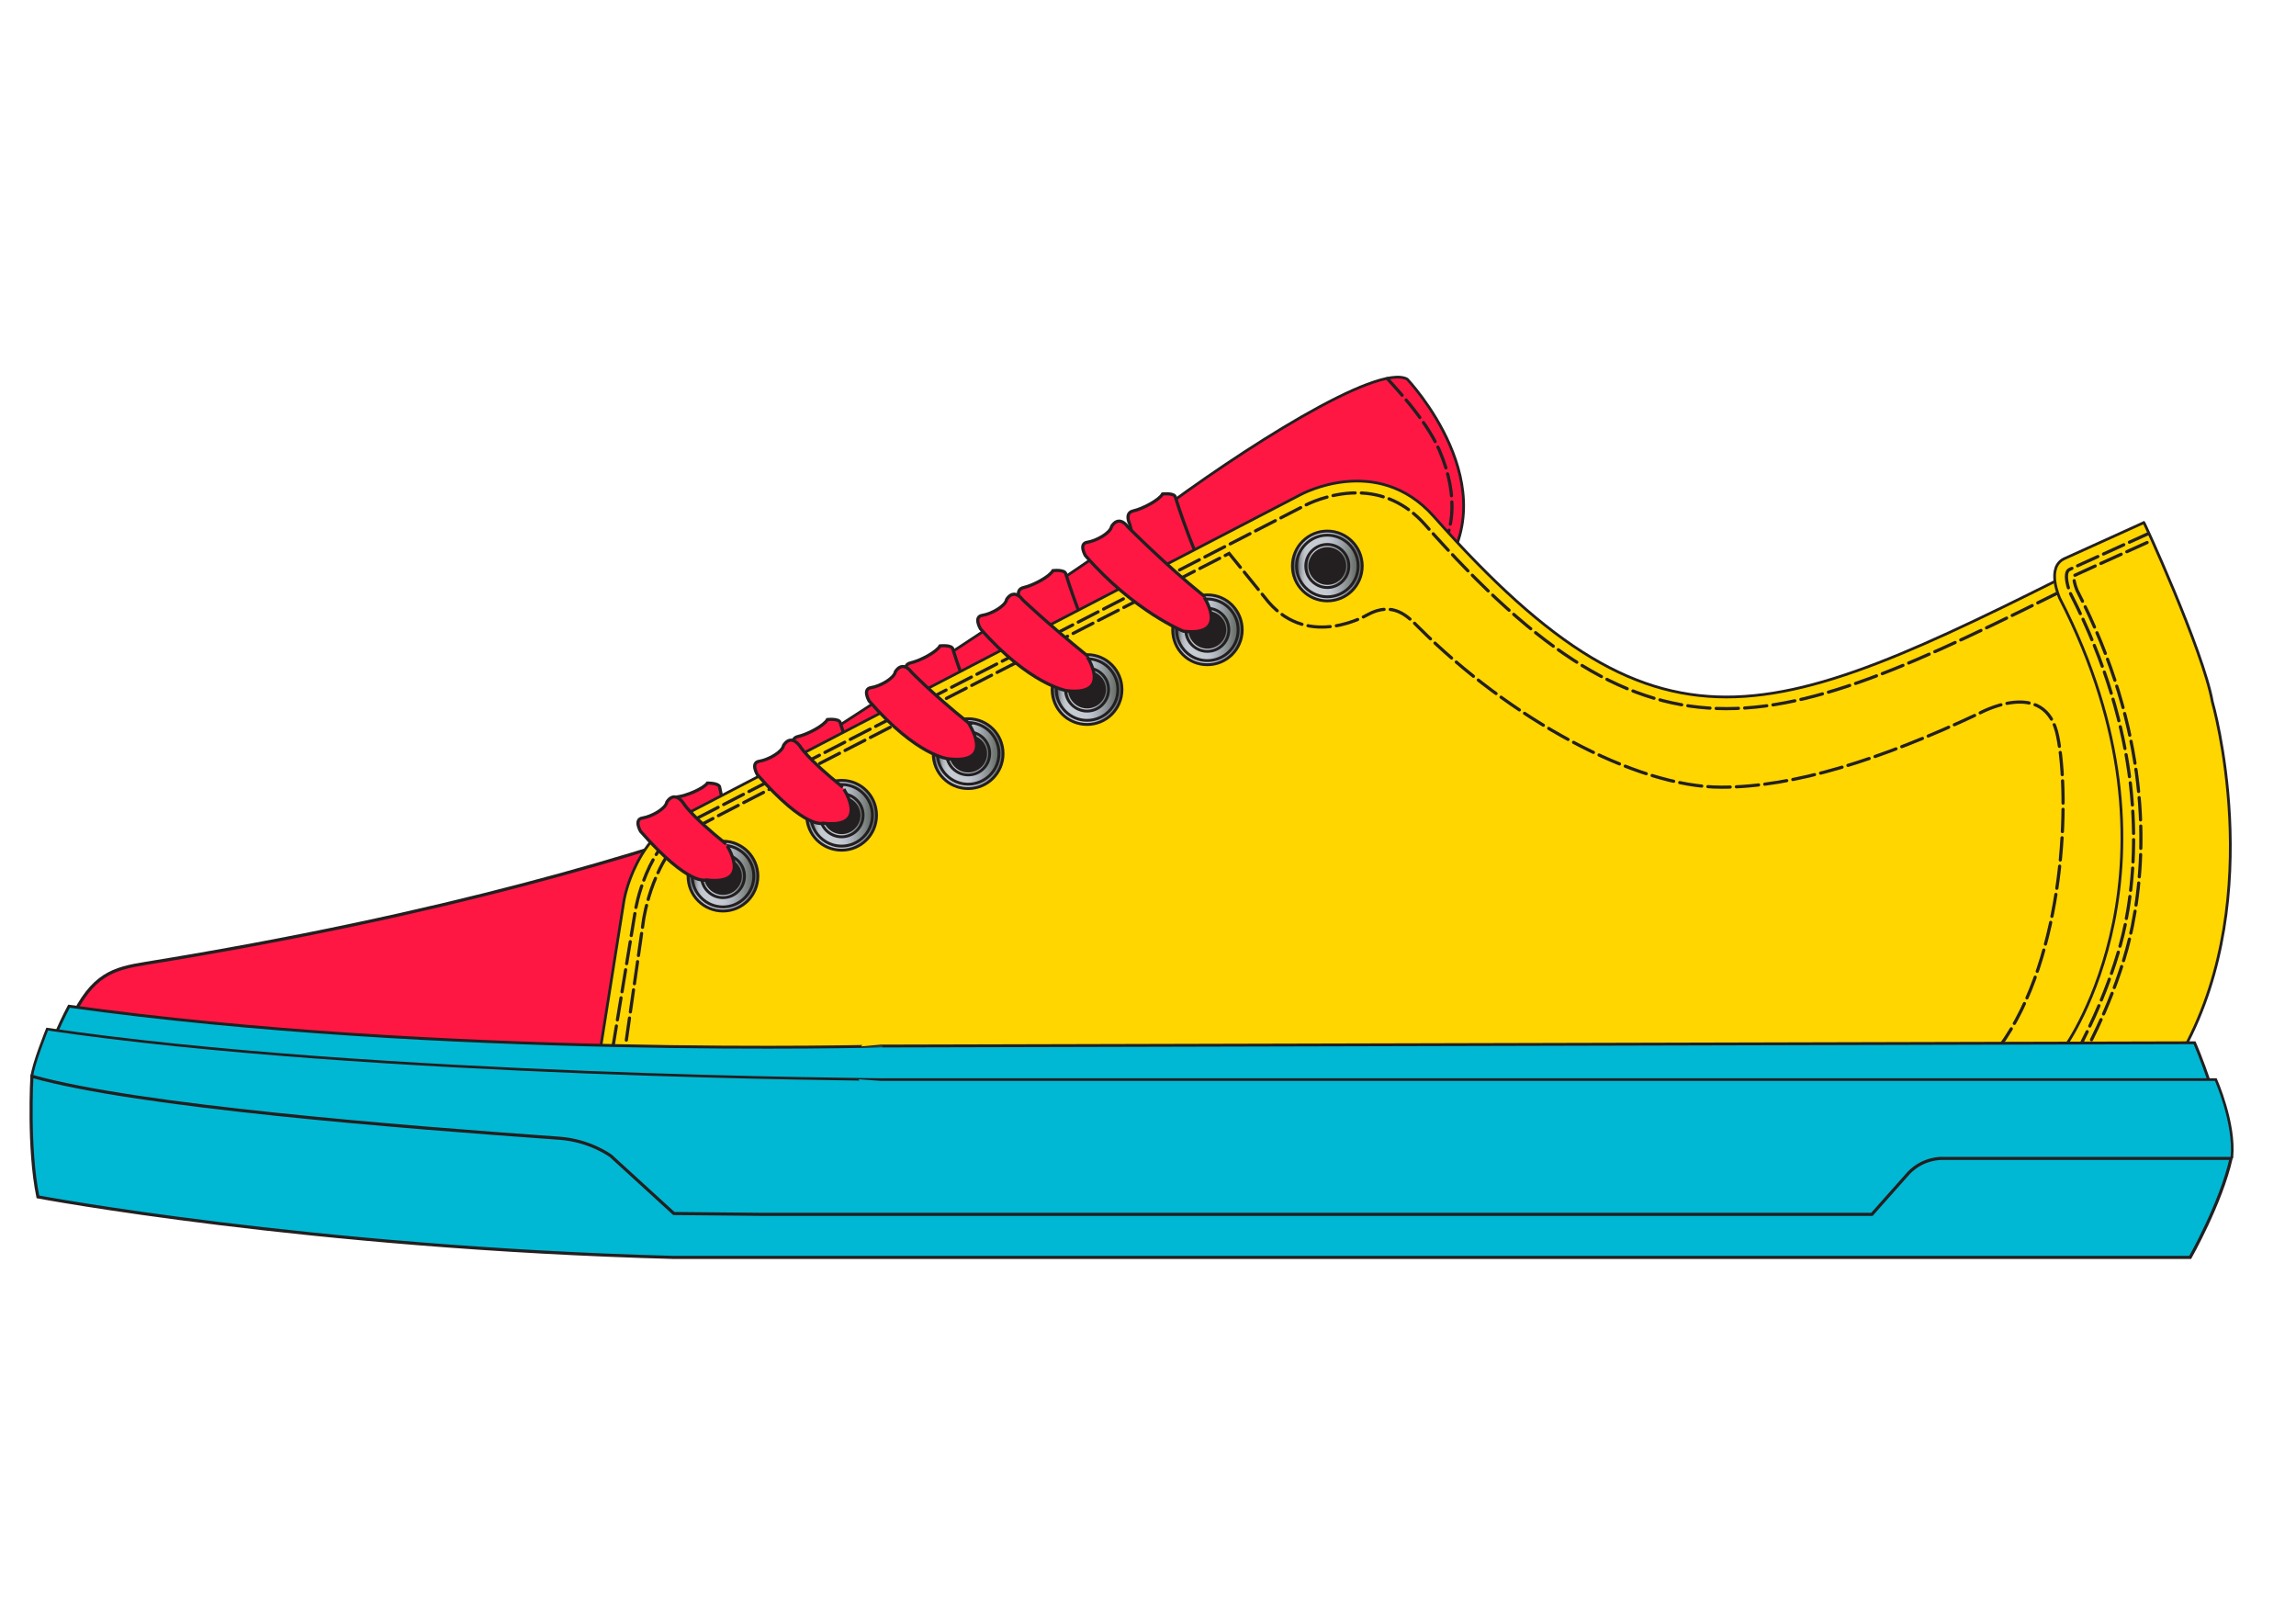 <?xml version="1.0" encoding="utf-8"?>
<!-- Generator: Adobe Illustrator 19.1.0, SVG Export Plug-In . SVG Version: 6.00 Build 0)  -->
<!DOCTYPE svg PUBLIC "-//W3C//DTD SVG 1.1//EN" "http://www.w3.org/Graphics/SVG/1.1/DTD/svg11.dtd">
<svg version="1.1" xmlns="http://www.w3.org/2000/svg" xmlns:xlink="http://www.w3.org/1999/xlink" x="0px" y="0px"
	 viewBox="0 0 841.9 595.3" style="enable-background:new 0 0 841.9 595.3;" xml:space="preserve">
<style type="text/css">
	.st0{fill:#FF1744;stroke:#231F20;stroke-miterlimit:10;}
	.st1{fill:none;stroke:#231F20;stroke-width:1.167;stroke-linecap:round;stroke-dasharray:8.169,2.275;}
	.st2{fill:#FF1744;stroke:#231F20;stroke-width:1.166;stroke-miterlimit:10;}
	.st3{fill:#FFD600;stroke:#231F20;stroke-miterlimit:10;}
	.st4{fill:#FFD600;stroke:#231F20;stroke-width:1.167;stroke-linecap:round;stroke-dasharray:8.169,2.275;}
	.st5{fill:#00B8D4;stroke:#231F20;stroke-width:1.052;stroke-miterlimit:10;}
	.st6{fill:#00B8D4;stroke:#231F20;stroke-width:0.958;stroke-miterlimit:10;}
	.st7{fill:#00B8D4;stroke:#231F20;stroke-width:1.142;stroke-miterlimit:10;}
	.st8{fill:url(#SVGID_1_);stroke:#231F20;stroke-width:1.05;}
	.st9{fill:url(#SVGID_2_);stroke:#231F20;stroke-width:1.05;}
	.st10{fill:url(#SVGID_3_);stroke:#231F20;stroke-width:1.05;}
	.st11{fill:#231F20;stroke:#231F20;stroke-width:1.05;}
	.st12{fill:url(#SVGID_4_);stroke:#231F20;stroke-width:1.05;}
	.st13{fill:url(#SVGID_5_);stroke:#231F20;stroke-width:1.05;}
	.st14{fill:url(#SVGID_6_);stroke:#231F20;stroke-width:1.05;}
	.st15{fill:url(#SVGID_7_);stroke:#231F20;stroke-width:1.05;}
	.st16{fill:url(#SVGID_8_);stroke:#231F20;stroke-width:1.05;}
	.st17{fill:url(#SVGID_9_);stroke:#231F20;stroke-width:1.05;}
	.st18{fill:url(#SVGID_10_);stroke:#231F20;stroke-width:1.05;}
	.st19{fill:url(#SVGID_11_);stroke:#231F20;stroke-width:1.05;}
	.st20{fill:url(#SVGID_12_);stroke:#231F20;stroke-width:1.05;}
	.st21{fill:url(#SVGID_13_);stroke:#231F20;stroke-width:1.05;}
	.st22{fill:url(#SVGID_14_);stroke:#231F20;stroke-width:1.05;}
	.st23{fill:url(#SVGID_15_);stroke:#231F20;stroke-width:1.05;}
	.st24{fill:url(#SVGID_16_);stroke:#231F20;stroke-width:1.05;}
	.st25{fill:url(#SVGID_17_);stroke:#231F20;stroke-width:1.05;}
	.st26{fill:url(#SVGID_18_);stroke:#231F20;stroke-width:1.05;}
	.st27{fill:#00E676;stroke:#231F20;stroke-width:1.167;stroke-miterlimit:10;}
	.st28{fill:#2979FF;stroke:#231F20;stroke-width:1.167;stroke-miterlimit:10;}
	.st29{fill:#3A3A3C;stroke:#231F20;stroke-width:1.196;stroke-miterlimit:10;}
	.st30{fill:#00E676;stroke:#231F20;stroke-width:1.1;stroke-miterlimit:10;}
	.st31{fill:#9E9E9E;stroke:#231F20;stroke-width:1.048;stroke-miterlimit:10;}
	.st32{fill:#9E9E9E;stroke:#231F20;stroke-width:1.142;stroke-miterlimit:10;}
	.st33{fill:#9E9E9E;stroke:#231F20;stroke-width:1.052;stroke-miterlimit:10;}
	.st34{fill:#9E9E9E;stroke:#231F20;stroke-width:0.958;stroke-miterlimit:10;}
	.st35{fill:#9E9E9E;stroke:#231F20;stroke-width:1.142;}
	.st36{fill:url(#SVGID_19_);stroke:#231F20;stroke-width:1.05;}
	.st37{fill:url(#SVGID_20_);stroke:#231F20;stroke-width:1.05;}
	.st38{fill:url(#SVGID_21_);stroke:#231F20;stroke-width:1.05;}
	.st39{fill:#231F20;stroke:#231F20;stroke-width:1.05;}
	.st40{fill:url(#SVGID_22_);stroke:#231F20;stroke-width:1.05;}
	.st41{fill:url(#SVGID_23_);stroke:#231F20;stroke-width:1.05;}
	.st42{fill:url(#SVGID_24_);stroke:#231F20;stroke-width:1.05;}
	.st43{fill:url(#SVGID_25_);stroke:#231F20;stroke-width:1.05;}
	.st44{fill:url(#SVGID_26_);stroke:#231F20;stroke-width:1.05;}
	.st45{fill:url(#SVGID_27_);stroke:#231F20;stroke-width:1.05;}
	.st46{fill:url(#SVGID_28_);stroke:#231F20;stroke-width:1.05;}
	.st47{fill:url(#SVGID_29_);stroke:#231F20;stroke-width:1.05;}
	.st48{fill:url(#SVGID_30_);stroke:#231F20;stroke-width:1.05;}
	.st49{fill:url(#SVGID_31_);stroke:#231F20;stroke-width:1.05;}
	.st50{fill:url(#SVGID_32_);stroke:#231F20;stroke-width:1.05;}
	.st51{fill:url(#SVGID_33_);stroke:#231F20;stroke-width:1.05;}
	.st52{fill:url(#SVGID_34_);stroke:#231F20;stroke-width:1.05;}
	.st53{fill:url(#SVGID_35_);stroke:#231F20;stroke-width:1.05;}
	.st54{fill:url(#SVGID_36_);stroke:#231F20;stroke-width:1.05;}
	.st55{fill:url(#SVGID_37_);stroke:#231F20;stroke-width:1.05;}
	.st56{fill:url(#SVGID_38_);stroke:#231F20;stroke-width:1.05;}
	.st57{fill:url(#SVGID_39_);stroke:#231F20;stroke-width:1.05;}
	.st58{fill:url(#SVGID_40_);stroke:#231F20;stroke-width:1.05;}
	.st59{fill:url(#SVGID_41_);stroke:#231F20;stroke-width:1.05;}
	.st60{fill:url(#SVGID_42_);stroke:#231F20;stroke-width:1.05;}
</style>
<g id="low_top">
	<g id="tongue">
		<path class="st0" d="M238,311c0,0,153-98,185-122s82-56,93-50c0,0,38,40,11,73L317,341L238,311z"/>
		<path class="st1" d="M508.7,138.8c2.1,2.4,14.2,14.9,19.1,26.3c7.2,16.8,6,31.5-3.7,43.7"/>
		<path class="st2" d="M25.1,394.6c1.2-8.6-3.3-11.7,0.9-20.7c7.8-16.7,15.6-18.8,27.4-20.7c110.4-17.9,182.5-40.1,229.6-57
			c0,0,29.2,30.4,32.6,28.7c2.1-1.3-80.1,90.7-80.1,90.7L25.1,394.6z"/>
	</g>
	<g id="laces-b">
		<path class="st2" d="M263.9,338.7c0,0-13.9-17.2-17.6-41.9c0,0-1.5-4.2,1.8-4.6c3.6-0.4,9.9-3.1,11.3-5.1c0,0,4.4-0.1,4.5,1.6
			c0,0,5,25.5,12.6,40C276.5,328.8,279.3,346.3,263.9,338.7z"/>
		<path class="st2" d="M313.1,314.6c0,0-15.6-15.7-21.8-39.9c0,0-2-4,1.4-4.7c3.5-0.8,9.5-4,10.7-6.2c0,0,4.4-0.5,4.7,1.2
			c0,0,7.6,24.9,16.6,38.5C324.6,303.4,329.1,320.6,313.1,314.6z"/>
		<path class="st2" d="M354.4,287.6c0,0-15.6-15.7-21.8-39.9c0,0-2-4,1.4-4.7c3.5-0.8,9.5-4,10.7-6.2c0,0,4.4-0.5,4.7,1.2
			c0,0,7.6,24.9,16.6,38.5C365.9,276.4,370.5,293.6,354.4,287.6z"/>
		<path class="st2" d="M395.8,260c0,0-15.6-15.7-21.8-39.9c0,0-2-4,1.4-4.7c3.5-0.8,9.5-4,10.7-6.2c0,0,4.4-0.5,4.7,1.2
			c0,0,7.6,24.9,16.6,38.5C407.3,248.9,411.8,266,395.8,260z"/>
		<path class="st2" d="M436,231.9c0,0-15.6-15.7-21.8-39.9c0,0-2-4,1.4-4.7c3.5-0.8,9.5-4,10.7-6.2c0,0,4.4-0.5,4.7,1.2
			c0,0,7.6,24.9,16.6,38.5C447.5,220.8,452,237.9,436,231.9z"/>
	</g>
	<g id="front">
		<path class="st3" d="M477,181.3L254,297.2c-21.3,8.3-25.2,33-25.2,33L217,404.5l36.4,22.7L687.3,442l106.5-44.3
			c0,0,37.9-70.5,11.4-145.8C789,206,790,204,790,204c-4.2-9.9-7.4-5.5-12.7-2.8c-126.3,63.5-165.7,85.2-251.6-11.9
			C505,166,477,181.3,477,181.3z"/>
		<path class="st4" d="M259,423.2l4-14c0.3-0.9-41-8.6-41-8.6l11-66.9c0,0,3.9-24.8,20.4-32.6c0,0,225.5-116,225.5-116
			c0.1,0,8.3-4.4,18.6-4.4c9.7,0,18.1,3.9,24.9,11.5c42.5,48,74.6,67.6,110.6,67.6c37.2,0,78.5-20.8,141.1-52.2l5.1-2.5
			c1-0.5,2-1.1,2.8-1.6c0.7-0.4,1.6-1,2.2-1.2c0.3,0.4,0.9,1.2,1.7,3.1c0.6,4.4,3.8,15.6,15.3,48c23.6,67.1-5.6,131.2-10.4,141.1
			l-104.2,43.4L259,423.2z"/>
		<path class="st4" d="M733,384c24.5-33.3,26-92.1,21.5-114.1c-4.4-22-28.9-8.3-28.9-8.3c-36.2,17-67.9,27-94.4,27
			c-31.8,0-77.7-25.3-111-58.6c-3.9-3.9-9.3-9.8-18.8-4.6c0,0-21.2,12.7-36.2-4.6c-0.6-0.7-14.5-17.9-14.5-17.9
			s-191.9,98.3-196,100.7c-15.2,9.1-18.7,33.5-18.7,33.5l-9.1,63.5"/>
		<path class="st3" d="M755.3,219.4c0,0-5.4-11.6,1.9-14.7l28.9-13.1c-0.7-2.1,21.8,46.9,25.1,65.6c0,0,20.4,70.6-10.4,127.3
			l-43.6-0.8C757.2,383.8,805.4,316.6,755.3,219.4z"/>
	</g>
	<path class="st1" d="M787.3,198.9c-20.3,9.2-25.5,11.5-26.9,12.2c-0.1,1.1,0.4,3.4,1.2,5.3c26.8,52,25.8,95.6,20.3,123.1
		c-4.5,22.7-16.6,45-18,47.5"/>
	<path class="st1" d="M761.6,385.5c4.2-7.6,13.8-27.5,17.7-46.6c5.4-27,6.3-70-20.1-121.3c-0.9-2.1-2-6-1.2-7.9c0.2-0.4,0.4-0.7,1-1
		c0,0,28.6-13,28.6-13"/>
	<g id="sole">
		<path class="st5" d="M25.3,368.9c0,0-8.8,16.3-10.6,28.1S37,437.5,37,437.5s130.7,21.6,314,16.8l445-6.3c0,0,17.8-9.3,19-24.5
			c1.2-15.2-10.3-41.2-10.3-41.2l-481.2,1.2C323.5,383.5,160.7,387.9,25.3,368.9z"/>
		<path class="st6" d="M17.3,377.3c0,0-5.4,13.4-5.6,17.4c-0.4,9.9,25.3,45.9,25.3,45.9s130.7,17.9,314,13.9l445-5.2l22.4-25
			c1.2-12.6-5.9-28.5-5.9-28.5h-489C323.5,395.7,135.8,394.8,17.3,377.3z"/>
		<path class="st7" d="M11.7,394.6c0,0-1.5,26.4,2.2,44.2c0,0,98.8,18.6,233.2,22.2h556c0,0,11.3-19.9,15-36.3h-106
			c0,0-6.7-0.3-12.1,5.2l-13.6,15.3H278.5l-31.4-0.3L224,423.8c0,0-7.6-5.7-18.9-6.5C146.3,413.1,50.9,405.6,11.7,394.6z"/>
	</g>
	<g id="eyelets">
		<g>
			<linearGradient id="SVGID_1_" gradientUnits="userSpaceOnUse" x1="429.968" y1="230.949" x2="455.488" y2="230.949">
				<stop  offset="1.123600e-02" style="stop-color:#444B4C"/>
				<stop  offset="1.844441e-02" style="stop-color:#545A5C"/>
				<stop  offset="3.532334e-02" style="stop-color:#72797B"/>
				<stop  offset="5.443930e-02" style="stop-color:#8D9397"/>
				<stop  offset="7.604926e-02" style="stop-color:#A2A8AD"/>
				<stop  offset="0.101" style="stop-color:#B3B8BE"/>
				<stop  offset="0.133" style="stop-color:#BFC4C9"/>
				<stop  offset="0.176" style="stop-color:#C5CAD0"/>
				<stop  offset="0.298" style="stop-color:#C7CCD2"/>
				<stop  offset="0.482" style="stop-color:#C5CAD1"/>
				<stop  offset="0.549" style="stop-color:#BEC4CF"/>
				<stop  offset="0.556" style="stop-color:#BDC3CE"/>
				<stop  offset="0.657" style="stop-color:#ACB2BA"/>
				<stop  offset="0.864" style="stop-color:#808785"/>
				<stop  offset="0.994" style="stop-color:#626961"/>
			</linearGradient>
			<path class="st8" d="M455.5,230.9c0,7.1-5.7,12.8-12.8,12.8S430,238,430,230.9c0-7,5.7-12.8,12.8-12.8S455.5,223.9,455.5,230.9z"
				/>
			<linearGradient id="SVGID_2_" gradientUnits="userSpaceOnUse" x1="431.455" y1="230.949" x2="454.001" y2="230.949">
				<stop  offset="1.123600e-02" style="stop-color:#444B4C"/>
				<stop  offset="1.844441e-02" style="stop-color:#545A5C"/>
				<stop  offset="3.532334e-02" style="stop-color:#72797B"/>
				<stop  offset="5.443930e-02" style="stop-color:#8D9397"/>
				<stop  offset="7.604926e-02" style="stop-color:#A2A8AD"/>
				<stop  offset="0.101" style="stop-color:#B3B8BE"/>
				<stop  offset="0.133" style="stop-color:#BFC4C9"/>
				<stop  offset="0.176" style="stop-color:#C5CAD0"/>
				<stop  offset="0.298" style="stop-color:#C7CCD2"/>
				<stop  offset="0.482" style="stop-color:#C5CAD1"/>
				<stop  offset="0.549" style="stop-color:#BEC4CF"/>
				<stop  offset="0.556" style="stop-color:#BDC3CE"/>
				<stop  offset="0.657" style="stop-color:#ACB2BA"/>
				<stop  offset="0.864" style="stop-color:#808785"/>
				<stop  offset="0.994" style="stop-color:#626961"/>
			</linearGradient>
			<path class="st9" d="M442.7,242.2c-6.2,0-11.3-5.1-11.3-11.3c0-6.2,5.1-11.3,11.3-11.3c6.2,0,11.3,5.1,11.3,11.3
				C454,237.2,448.9,242.2,442.7,242.2L442.7,242.2z"/>
			<linearGradient id="SVGID_3_" gradientUnits="userSpaceOnUse" x1="434.858" y1="230.949" x2="450.592" y2="230.949">
				<stop  offset="1.123600e-02" style="stop-color:#444B4C"/>
				<stop  offset="1.844441e-02" style="stop-color:#545A5C"/>
				<stop  offset="3.532334e-02" style="stop-color:#72797B"/>
				<stop  offset="5.443930e-02" style="stop-color:#8D9397"/>
				<stop  offset="7.604926e-02" style="stop-color:#A2A8AD"/>
				<stop  offset="0.101" style="stop-color:#B3B8BE"/>
				<stop  offset="0.133" style="stop-color:#BFC4C9"/>
				<stop  offset="0.176" style="stop-color:#C5CAD0"/>
				<stop  offset="0.298" style="stop-color:#C7CCD2"/>
				<stop  offset="0.482" style="stop-color:#C5CAD1"/>
				<stop  offset="0.549" style="stop-color:#BEC4CF"/>
				<stop  offset="0.556" style="stop-color:#BDC3CE"/>
				<stop  offset="0.657" style="stop-color:#ACB2BA"/>
				<stop  offset="0.864" style="stop-color:#808785"/>
				<stop  offset="0.994" style="stop-color:#626961"/>
			</linearGradient>
			<path class="st10" d="M442.7,238.8c-4.3,0-7.9-3.5-7.9-7.9c0-4.3,3.5-7.9,7.9-7.9c4.3,0,7.9,3.5,7.9,7.9
				C450.6,235.3,447.1,238.8,442.7,238.8L442.7,238.8z"/>
			<path class="st11" d="M449.1,230.9c0,3.5-2.9,6.4-6.4,6.4c-3.5,0-6.4-2.9-6.4-6.4c0-3.5,2.9-6.4,6.4-6.4
				C446.3,224.6,449.1,227.4,449.1,230.9z"/>
		</g>
		<g>
			<linearGradient id="SVGID_4_" gradientUnits="userSpaceOnUse" x1="473.968" y1="207.51" x2="499.489" y2="207.51">
				<stop  offset="1.123600e-02" style="stop-color:#444B4C"/>
				<stop  offset="1.844441e-02" style="stop-color:#545A5C"/>
				<stop  offset="3.532334e-02" style="stop-color:#72797B"/>
				<stop  offset="5.443930e-02" style="stop-color:#8D9397"/>
				<stop  offset="7.604926e-02" style="stop-color:#A2A8AD"/>
				<stop  offset="0.101" style="stop-color:#B3B8BE"/>
				<stop  offset="0.133" style="stop-color:#BFC4C9"/>
				<stop  offset="0.176" style="stop-color:#C5CAD0"/>
				<stop  offset="0.298" style="stop-color:#C7CCD2"/>
				<stop  offset="0.482" style="stop-color:#C5CAD1"/>
				<stop  offset="0.549" style="stop-color:#BEC4CF"/>
				<stop  offset="0.556" style="stop-color:#BDC3CE"/>
				<stop  offset="0.657" style="stop-color:#ACB2BA"/>
				<stop  offset="0.864" style="stop-color:#808785"/>
				<stop  offset="0.994" style="stop-color:#626961"/>
			</linearGradient>
			<path class="st12" d="M499.5,207.5c0,7.1-5.7,12.8-12.8,12.8c-7,0-12.8-5.7-12.8-12.8c0-7,5.7-12.8,12.8-12.8
				C493.8,194.7,499.5,200.5,499.5,207.5z"/>
			<linearGradient id="SVGID_5_" gradientUnits="userSpaceOnUse" x1="475.456" y1="207.51" x2="498.001" y2="207.51">
				<stop  offset="1.123600e-02" style="stop-color:#444B4C"/>
				<stop  offset="1.844441e-02" style="stop-color:#545A5C"/>
				<stop  offset="3.532334e-02" style="stop-color:#72797B"/>
				<stop  offset="5.443930e-02" style="stop-color:#8D9397"/>
				<stop  offset="7.604926e-02" style="stop-color:#A2A8AD"/>
				<stop  offset="0.101" style="stop-color:#B3B8BE"/>
				<stop  offset="0.133" style="stop-color:#BFC4C9"/>
				<stop  offset="0.176" style="stop-color:#C5CAD0"/>
				<stop  offset="0.298" style="stop-color:#C7CCD2"/>
				<stop  offset="0.482" style="stop-color:#C5CAD1"/>
				<stop  offset="0.549" style="stop-color:#BEC4CF"/>
				<stop  offset="0.556" style="stop-color:#BDC3CE"/>
				<stop  offset="0.657" style="stop-color:#ACB2BA"/>
				<stop  offset="0.864" style="stop-color:#808785"/>
				<stop  offset="0.994" style="stop-color:#626961"/>
			</linearGradient>
			<path class="st13" d="M486.7,218.8c-6.2,0-11.3-5.1-11.3-11.3c0-6.2,5.1-11.3,11.3-11.3c6.2,0,11.3,5.1,11.3,11.3
				C498,213.7,492.9,218.8,486.7,218.8L486.7,218.8z"/>
			<linearGradient id="SVGID_6_" gradientUnits="userSpaceOnUse" x1="478.858" y1="207.51" x2="494.593" y2="207.51">
				<stop  offset="1.123600e-02" style="stop-color:#444B4C"/>
				<stop  offset="1.844441e-02" style="stop-color:#545A5C"/>
				<stop  offset="3.532334e-02" style="stop-color:#72797B"/>
				<stop  offset="5.443930e-02" style="stop-color:#8D9397"/>
				<stop  offset="7.604926e-02" style="stop-color:#A2A8AD"/>
				<stop  offset="0.101" style="stop-color:#B3B8BE"/>
				<stop  offset="0.133" style="stop-color:#BFC4C9"/>
				<stop  offset="0.176" style="stop-color:#C5CAD0"/>
				<stop  offset="0.298" style="stop-color:#C7CCD2"/>
				<stop  offset="0.482" style="stop-color:#C5CAD1"/>
				<stop  offset="0.549" style="stop-color:#BEC4CF"/>
				<stop  offset="0.556" style="stop-color:#BDC3CE"/>
				<stop  offset="0.657" style="stop-color:#ACB2BA"/>
				<stop  offset="0.864" style="stop-color:#808785"/>
				<stop  offset="0.994" style="stop-color:#626961"/>
			</linearGradient>
			<path class="st14" d="M486.7,215.4c-4.3,0-7.9-3.5-7.9-7.9c0-4.3,3.5-7.9,7.9-7.9c4.3,0,7.9,3.5,7.9,7.9
				C494.6,211.8,491.1,215.4,486.7,215.4L486.7,215.4z"/>
			<path class="st11" d="M493.1,207.5c0,3.5-2.9,6.4-6.4,6.4c-3.5,0-6.4-2.9-6.4-6.4c0-3.5,2.9-6.4,6.4-6.4
				C490.3,201.1,493.1,204,493.1,207.5z"/>
		</g>
		<g>
			<linearGradient id="SVGID_7_" gradientUnits="userSpaceOnUse" x1="385.886" y1="252.798" x2="411.407" y2="252.798">
				<stop  offset="1.123600e-02" style="stop-color:#444B4C"/>
				<stop  offset="1.844441e-02" style="stop-color:#545A5C"/>
				<stop  offset="3.532334e-02" style="stop-color:#72797B"/>
				<stop  offset="5.443930e-02" style="stop-color:#8D9397"/>
				<stop  offset="7.604926e-02" style="stop-color:#A2A8AD"/>
				<stop  offset="0.101" style="stop-color:#B3B8BE"/>
				<stop  offset="0.133" style="stop-color:#BFC4C9"/>
				<stop  offset="0.176" style="stop-color:#C5CAD0"/>
				<stop  offset="0.298" style="stop-color:#C7CCD2"/>
				<stop  offset="0.482" style="stop-color:#C5CAD1"/>
				<stop  offset="0.549" style="stop-color:#BEC4CF"/>
				<stop  offset="0.556" style="stop-color:#BDC3CE"/>
				<stop  offset="0.657" style="stop-color:#ACB2BA"/>
				<stop  offset="0.864" style="stop-color:#808785"/>
				<stop  offset="0.994" style="stop-color:#626961"/>
			</linearGradient>
			<path class="st15" d="M411.4,252.8c0,7.1-5.7,12.8-12.8,12.8s-12.8-5.7-12.8-12.8c0-7,5.7-12.8,12.8-12.8
				S411.4,245.7,411.4,252.8z"/>
			<linearGradient id="SVGID_8_" gradientUnits="userSpaceOnUse" x1="387.374" y1="252.798" x2="409.919" y2="252.798">
				<stop  offset="1.123600e-02" style="stop-color:#444B4C"/>
				<stop  offset="1.844441e-02" style="stop-color:#545A5C"/>
				<stop  offset="3.532334e-02" style="stop-color:#72797B"/>
				<stop  offset="5.443930e-02" style="stop-color:#8D9397"/>
				<stop  offset="7.604926e-02" style="stop-color:#A2A8AD"/>
				<stop  offset="0.101" style="stop-color:#B3B8BE"/>
				<stop  offset="0.133" style="stop-color:#BFC4C9"/>
				<stop  offset="0.176" style="stop-color:#C5CAD0"/>
				<stop  offset="0.298" style="stop-color:#C7CCD2"/>
				<stop  offset="0.482" style="stop-color:#C5CAD1"/>
				<stop  offset="0.549" style="stop-color:#BEC4CF"/>
				<stop  offset="0.556" style="stop-color:#BDC3CE"/>
				<stop  offset="0.657" style="stop-color:#ACB2BA"/>
				<stop  offset="0.864" style="stop-color:#808785"/>
				<stop  offset="0.994" style="stop-color:#626961"/>
			</linearGradient>
			<path class="st16" d="M398.6,264.1c-6.2,0-11.3-5.1-11.3-11.3c0-6.2,5.1-11.3,11.3-11.3c6.2,0,11.3,5.1,11.3,11.3
				C409.9,259,404.9,264.1,398.6,264.1L398.6,264.1z"/>
			<linearGradient id="SVGID_9_" gradientUnits="userSpaceOnUse" x1="390.776" y1="252.798" x2="406.511" y2="252.798">
				<stop  offset="1.123600e-02" style="stop-color:#444B4C"/>
				<stop  offset="1.844441e-02" style="stop-color:#545A5C"/>
				<stop  offset="3.532334e-02" style="stop-color:#72797B"/>
				<stop  offset="5.443930e-02" style="stop-color:#8D9397"/>
				<stop  offset="7.604926e-02" style="stop-color:#A2A8AD"/>
				<stop  offset="0.101" style="stop-color:#B3B8BE"/>
				<stop  offset="0.133" style="stop-color:#BFC4C9"/>
				<stop  offset="0.176" style="stop-color:#C5CAD0"/>
				<stop  offset="0.298" style="stop-color:#C7CCD2"/>
				<stop  offset="0.482" style="stop-color:#C5CAD1"/>
				<stop  offset="0.549" style="stop-color:#BEC4CF"/>
				<stop  offset="0.556" style="stop-color:#BDC3CE"/>
				<stop  offset="0.657" style="stop-color:#ACB2BA"/>
				<stop  offset="0.864" style="stop-color:#808785"/>
				<stop  offset="0.994" style="stop-color:#626961"/>
			</linearGradient>
			<path class="st17" d="M398.6,260.7c-4.3,0-7.9-3.5-7.9-7.9c0-4.3,3.5-7.9,7.9-7.9c4.3,0,7.9,3.5,7.9,7.9
				C406.5,257.1,403,260.7,398.6,260.7L398.6,260.7z"/>
			<path class="st11" d="M405,252.8c0,3.5-2.9,6.4-6.4,6.4c-3.5,0-6.4-2.9-6.4-6.4c0-3.5,2.9-6.4,6.4-6.4
				C402.2,246.4,405,249.3,405,252.8z"/>
		</g>
		<g>
			<linearGradient id="SVGID_10_" gradientUnits="userSpaceOnUse" x1="342.27" y1="276.264" x2="367.791" y2="276.264">
				<stop  offset="1.123600e-02" style="stop-color:#444B4C"/>
				<stop  offset="1.844441e-02" style="stop-color:#545A5C"/>
				<stop  offset="3.532334e-02" style="stop-color:#72797B"/>
				<stop  offset="5.443930e-02" style="stop-color:#8D9397"/>
				<stop  offset="7.604926e-02" style="stop-color:#A2A8AD"/>
				<stop  offset="0.101" style="stop-color:#B3B8BE"/>
				<stop  offset="0.133" style="stop-color:#BFC4C9"/>
				<stop  offset="0.176" style="stop-color:#C5CAD0"/>
				<stop  offset="0.298" style="stop-color:#C7CCD2"/>
				<stop  offset="0.482" style="stop-color:#C5CAD1"/>
				<stop  offset="0.549" style="stop-color:#BEC4CF"/>
				<stop  offset="0.556" style="stop-color:#BDC3CE"/>
				<stop  offset="0.657" style="stop-color:#ACB2BA"/>
				<stop  offset="0.864" style="stop-color:#808785"/>
				<stop  offset="0.994" style="stop-color:#626961"/>
			</linearGradient>
			<path class="st18" d="M367.8,276.3c0,7.1-5.7,12.8-12.8,12.8s-12.8-5.7-12.8-12.8c0-7,5.7-12.8,12.8-12.8
				S367.8,269.2,367.8,276.3z"/>
			<linearGradient id="SVGID_11_" gradientUnits="userSpaceOnUse" x1="343.758" y1="276.264" x2="366.303" y2="276.264">
				<stop  offset="1.123600e-02" style="stop-color:#444B4C"/>
				<stop  offset="1.844441e-02" style="stop-color:#545A5C"/>
				<stop  offset="3.532334e-02" style="stop-color:#72797B"/>
				<stop  offset="5.443930e-02" style="stop-color:#8D9397"/>
				<stop  offset="7.604926e-02" style="stop-color:#A2A8AD"/>
				<stop  offset="0.101" style="stop-color:#B3B8BE"/>
				<stop  offset="0.133" style="stop-color:#BFC4C9"/>
				<stop  offset="0.176" style="stop-color:#C5CAD0"/>
				<stop  offset="0.298" style="stop-color:#C7CCD2"/>
				<stop  offset="0.482" style="stop-color:#C5CAD1"/>
				<stop  offset="0.549" style="stop-color:#BEC4CF"/>
				<stop  offset="0.556" style="stop-color:#BDC3CE"/>
				<stop  offset="0.657" style="stop-color:#ACB2BA"/>
				<stop  offset="0.864" style="stop-color:#808785"/>
				<stop  offset="0.994" style="stop-color:#626961"/>
			</linearGradient>
			<path class="st19" d="M355,287.5c-6.2,0-11.3-5.1-11.3-11.3c0-6.2,5.1-11.3,11.3-11.3c6.2,0,11.3,5.1,11.3,11.3
				C366.3,282.5,361.2,287.5,355,287.5L355,287.5z"/>
			<linearGradient id="SVGID_12_" gradientUnits="userSpaceOnUse" x1="347.16" y1="276.264" x2="362.895" y2="276.264">
				<stop  offset="1.123600e-02" style="stop-color:#444B4C"/>
				<stop  offset="1.844441e-02" style="stop-color:#545A5C"/>
				<stop  offset="3.532334e-02" style="stop-color:#72797B"/>
				<stop  offset="5.443930e-02" style="stop-color:#8D9397"/>
				<stop  offset="7.604926e-02" style="stop-color:#A2A8AD"/>
				<stop  offset="0.101" style="stop-color:#B3B8BE"/>
				<stop  offset="0.133" style="stop-color:#BFC4C9"/>
				<stop  offset="0.176" style="stop-color:#C5CAD0"/>
				<stop  offset="0.298" style="stop-color:#C7CCD2"/>
				<stop  offset="0.482" style="stop-color:#C5CAD1"/>
				<stop  offset="0.549" style="stop-color:#BEC4CF"/>
				<stop  offset="0.556" style="stop-color:#BDC3CE"/>
				<stop  offset="0.657" style="stop-color:#ACB2BA"/>
				<stop  offset="0.864" style="stop-color:#808785"/>
				<stop  offset="0.994" style="stop-color:#626961"/>
			</linearGradient>
			<path class="st20" d="M355,284.1c-4.3,0-7.9-3.5-7.9-7.9c0-4.3,3.5-7.9,7.9-7.9c4.3,0,7.9,3.5,7.9,7.9
				C362.9,280.6,359.4,284.1,355,284.1L355,284.1z"/>
			<path class="st11" d="M361.4,276.3c0,3.5-2.9,6.4-6.4,6.4c-3.5,0-6.4-2.9-6.4-6.4c0-3.5,2.9-6.4,6.4-6.4
				C358.6,269.9,361.4,272.7,361.4,276.3z"/>
		</g>
		<g>
			<linearGradient id="SVGID_13_" gradientUnits="userSpaceOnUse" x1="295.856" y1="298.881" x2="321.377" y2="298.881">
				<stop  offset="1.123600e-02" style="stop-color:#444B4C"/>
				<stop  offset="1.844441e-02" style="stop-color:#545A5C"/>
				<stop  offset="3.532334e-02" style="stop-color:#72797B"/>
				<stop  offset="5.443930e-02" style="stop-color:#8D9397"/>
				<stop  offset="7.604926e-02" style="stop-color:#A2A8AD"/>
				<stop  offset="0.101" style="stop-color:#B3B8BE"/>
				<stop  offset="0.133" style="stop-color:#BFC4C9"/>
				<stop  offset="0.176" style="stop-color:#C5CAD0"/>
				<stop  offset="0.298" style="stop-color:#C7CCD2"/>
				<stop  offset="0.482" style="stop-color:#C5CAD1"/>
				<stop  offset="0.549" style="stop-color:#BEC4CF"/>
				<stop  offset="0.556" style="stop-color:#BDC3CE"/>
				<stop  offset="0.657" style="stop-color:#ACB2BA"/>
				<stop  offset="0.864" style="stop-color:#808785"/>
				<stop  offset="0.994" style="stop-color:#626961"/>
			</linearGradient>
			<path class="st21" d="M321.4,298.9c0,7.1-5.7,12.8-12.8,12.8s-12.8-5.7-12.8-12.8c0-7,5.7-12.8,12.8-12.8
				S321.4,291.8,321.4,298.9z"/>
			<linearGradient id="SVGID_14_" gradientUnits="userSpaceOnUse" x1="297.344" y1="298.881" x2="319.889" y2="298.881">
				<stop  offset="1.123600e-02" style="stop-color:#444B4C"/>
				<stop  offset="1.844441e-02" style="stop-color:#545A5C"/>
				<stop  offset="3.532334e-02" style="stop-color:#72797B"/>
				<stop  offset="5.443930e-02" style="stop-color:#8D9397"/>
				<stop  offset="7.604926e-02" style="stop-color:#A2A8AD"/>
				<stop  offset="0.101" style="stop-color:#B3B8BE"/>
				<stop  offset="0.133" style="stop-color:#BFC4C9"/>
				<stop  offset="0.176" style="stop-color:#C5CAD0"/>
				<stop  offset="0.298" style="stop-color:#C7CCD2"/>
				<stop  offset="0.482" style="stop-color:#C5CAD1"/>
				<stop  offset="0.549" style="stop-color:#BEC4CF"/>
				<stop  offset="0.556" style="stop-color:#BDC3CE"/>
				<stop  offset="0.657" style="stop-color:#ACB2BA"/>
				<stop  offset="0.864" style="stop-color:#808785"/>
				<stop  offset="0.994" style="stop-color:#626961"/>
			</linearGradient>
			<path class="st22" d="M308.6,310.2c-6.2,0-11.3-5.1-11.3-11.3c0-6.2,5.1-11.3,11.3-11.3c6.2,0,11.3,5.1,11.3,11.3
				C319.9,305.1,314.8,310.2,308.6,310.2L308.6,310.2z"/>
			<linearGradient id="SVGID_15_" gradientUnits="userSpaceOnUse" x1="300.746" y1="298.881" x2="316.481" y2="298.881">
				<stop  offset="1.123600e-02" style="stop-color:#444B4C"/>
				<stop  offset="1.844441e-02" style="stop-color:#545A5C"/>
				<stop  offset="3.532334e-02" style="stop-color:#72797B"/>
				<stop  offset="5.443930e-02" style="stop-color:#8D9397"/>
				<stop  offset="7.604926e-02" style="stop-color:#A2A8AD"/>
				<stop  offset="0.101" style="stop-color:#B3B8BE"/>
				<stop  offset="0.133" style="stop-color:#BFC4C9"/>
				<stop  offset="0.176" style="stop-color:#C5CAD0"/>
				<stop  offset="0.298" style="stop-color:#C7CCD2"/>
				<stop  offset="0.482" style="stop-color:#C5CAD1"/>
				<stop  offset="0.549" style="stop-color:#BEC4CF"/>
				<stop  offset="0.556" style="stop-color:#BDC3CE"/>
				<stop  offset="0.657" style="stop-color:#ACB2BA"/>
				<stop  offset="0.864" style="stop-color:#808785"/>
				<stop  offset="0.994" style="stop-color:#626961"/>
			</linearGradient>
			<path class="st23" d="M308.6,306.8c-4.3,0-7.9-3.5-7.9-7.9c0-4.3,3.5-7.9,7.9-7.9c4.3,0,7.9,3.5,7.9,7.9
				C316.5,303.2,313,306.8,308.6,306.8L308.6,306.8z"/>
			<path class="st11" d="M315,298.9c0,3.5-2.9,6.4-6.4,6.4c-3.5,0-6.4-2.9-6.4-6.4c0-3.5,2.9-6.4,6.4-6.4
				C312.1,292.5,315,295.4,315,298.9z"/>
		</g>
		<g>
			<linearGradient id="SVGID_16_" gradientUnits="userSpaceOnUse" x1="252.351" y1="321.232" x2="277.872" y2="321.232">
				<stop  offset="1.123600e-02" style="stop-color:#444B4C"/>
				<stop  offset="1.844441e-02" style="stop-color:#545A5C"/>
				<stop  offset="3.532334e-02" style="stop-color:#72797B"/>
				<stop  offset="5.443930e-02" style="stop-color:#8D9397"/>
				<stop  offset="7.604926e-02" style="stop-color:#A2A8AD"/>
				<stop  offset="0.101" style="stop-color:#B3B8BE"/>
				<stop  offset="0.133" style="stop-color:#BFC4C9"/>
				<stop  offset="0.176" style="stop-color:#C5CAD0"/>
				<stop  offset="0.298" style="stop-color:#C7CCD2"/>
				<stop  offset="0.482" style="stop-color:#C5CAD1"/>
				<stop  offset="0.549" style="stop-color:#BEC4CF"/>
				<stop  offset="0.556" style="stop-color:#BDC3CE"/>
				<stop  offset="0.657" style="stop-color:#ACB2BA"/>
				<stop  offset="0.864" style="stop-color:#808785"/>
				<stop  offset="0.994" style="stop-color:#626961"/>
			</linearGradient>
			<path class="st24" d="M277.9,321.2c0,7.1-5.7,12.8-12.8,12.8s-12.8-5.7-12.8-12.8c0-7,5.7-12.8,12.8-12.8
				S277.9,314.2,277.9,321.2z"/>
			<linearGradient id="SVGID_17_" gradientUnits="userSpaceOnUse" x1="253.839" y1="321.232" x2="276.384" y2="321.232">
				<stop  offset="1.123600e-02" style="stop-color:#444B4C"/>
				<stop  offset="1.844441e-02" style="stop-color:#545A5C"/>
				<stop  offset="3.532334e-02" style="stop-color:#72797B"/>
				<stop  offset="5.443930e-02" style="stop-color:#8D9397"/>
				<stop  offset="7.604926e-02" style="stop-color:#A2A8AD"/>
				<stop  offset="0.101" style="stop-color:#B3B8BE"/>
				<stop  offset="0.133" style="stop-color:#BFC4C9"/>
				<stop  offset="0.176" style="stop-color:#C5CAD0"/>
				<stop  offset="0.298" style="stop-color:#C7CCD2"/>
				<stop  offset="0.482" style="stop-color:#C5CAD1"/>
				<stop  offset="0.549" style="stop-color:#BEC4CF"/>
				<stop  offset="0.556" style="stop-color:#BDC3CE"/>
				<stop  offset="0.657" style="stop-color:#ACB2BA"/>
				<stop  offset="0.864" style="stop-color:#808785"/>
				<stop  offset="0.994" style="stop-color:#626961"/>
			</linearGradient>
			<path class="st25" d="M265.1,332.5c-6.2,0-11.3-5.1-11.3-11.3c0-6.2,5.1-11.3,11.3-11.3c6.2,0,11.3,5.1,11.3,11.3
				C276.4,327.4,271.3,332.5,265.1,332.5L265.1,332.5z"/>
			<linearGradient id="SVGID_18_" gradientUnits="userSpaceOnUse" x1="257.241" y1="321.232" x2="272.976" y2="321.232">
				<stop  offset="1.123600e-02" style="stop-color:#444B4C"/>
				<stop  offset="1.844441e-02" style="stop-color:#545A5C"/>
				<stop  offset="3.532334e-02" style="stop-color:#72797B"/>
				<stop  offset="5.443930e-02" style="stop-color:#8D9397"/>
				<stop  offset="7.604926e-02" style="stop-color:#A2A8AD"/>
				<stop  offset="0.101" style="stop-color:#B3B8BE"/>
				<stop  offset="0.133" style="stop-color:#BFC4C9"/>
				<stop  offset="0.176" style="stop-color:#C5CAD0"/>
				<stop  offset="0.298" style="stop-color:#C7CCD2"/>
				<stop  offset="0.482" style="stop-color:#C5CAD1"/>
				<stop  offset="0.549" style="stop-color:#BEC4CF"/>
				<stop  offset="0.556" style="stop-color:#BDC3CE"/>
				<stop  offset="0.657" style="stop-color:#ACB2BA"/>
				<stop  offset="0.864" style="stop-color:#808785"/>
				<stop  offset="0.994" style="stop-color:#626961"/>
			</linearGradient>
			<path class="st26" d="M265.1,329.1c-4.3,0-7.9-3.5-7.9-7.9c0-4.3,3.5-7.9,7.9-7.9c4.3,0,7.9,3.5,7.9,7.9
				C273,325.6,269.4,329.1,265.1,329.1L265.1,329.1z"/>
			<path class="st11" d="M271.5,321.2c0,3.5-2.9,6.4-6.4,6.4c-3.5,0-6.4-2.9-6.4-6.4c0-3.5,2.9-6.4,6.4-6.4
				C268.6,314.9,271.5,317.7,271.5,321.2z"/>
		</g>
	</g>
	<g id="laces-a">
		<path class="st2" d="M259,322.6c0,0-6.2,2.6-24.1-17.8c0,0-2.6-4.4,0.7-4.9c3.3-0.5,8.5-3.4,8.9-5.8c0,0,2.4-4.5,6,0.2
			c0,0,2.2,4.2,15.7,15.1C266.2,309.4,276.6,324.7,259,322.6z"/>
		<path class="st2" d="M301.8,301.8c0,0-6.2,2.6-24.1-17.8c0,0-2.6-4.4,0.7-4.9c3.3-0.5,8.5-3.4,8.9-5.8c0,0,2.4-4.5,6,0.2
			c0,0,2.2,4.2,15.7,15.1C309,288.6,319.5,303.9,301.8,301.8z"/>
		<path class="st2" d="M347.8,278.2c0,0-11.3-0.8-29.1-21.2c0,0-2.6-4.4,0.7-4.9c3.3-0.5,8.5-3.4,8.9-5.8c0,0,2.4-4.5,6,0.2
			c0,0,7.3,7.6,20.8,18.5C355,265,365.5,280.3,347.8,278.2z"/>
		<path class="st2" d="M391,253.2c0,0-13.6-2.3-31.5-22.7c0,0-2.6-4.4,0.7-4.9c3.3-0.5,8.5-3.4,8.9-5.8c0,0,2.4-4.5,6,0.2
			c0,0,9.6,9.1,23.1,20C398.2,240,408.6,255.3,391,253.2z"/>
		<path class="st2" d="M433.9,231.4c0,0-18-7.2-35.9-27.7c0,0-2.6-4.4,0.7-4.9c3.3-0.5,8.5-3.4,8.9-5.8c0,0,2.4-4.5,6,0.2
			c0,0,14,14.1,27.5,25C441.1,218.2,451.5,233.5,433.9,231.4z"/>
	</g>
</g>
<g id="Layer_2">
</g>
</svg>
